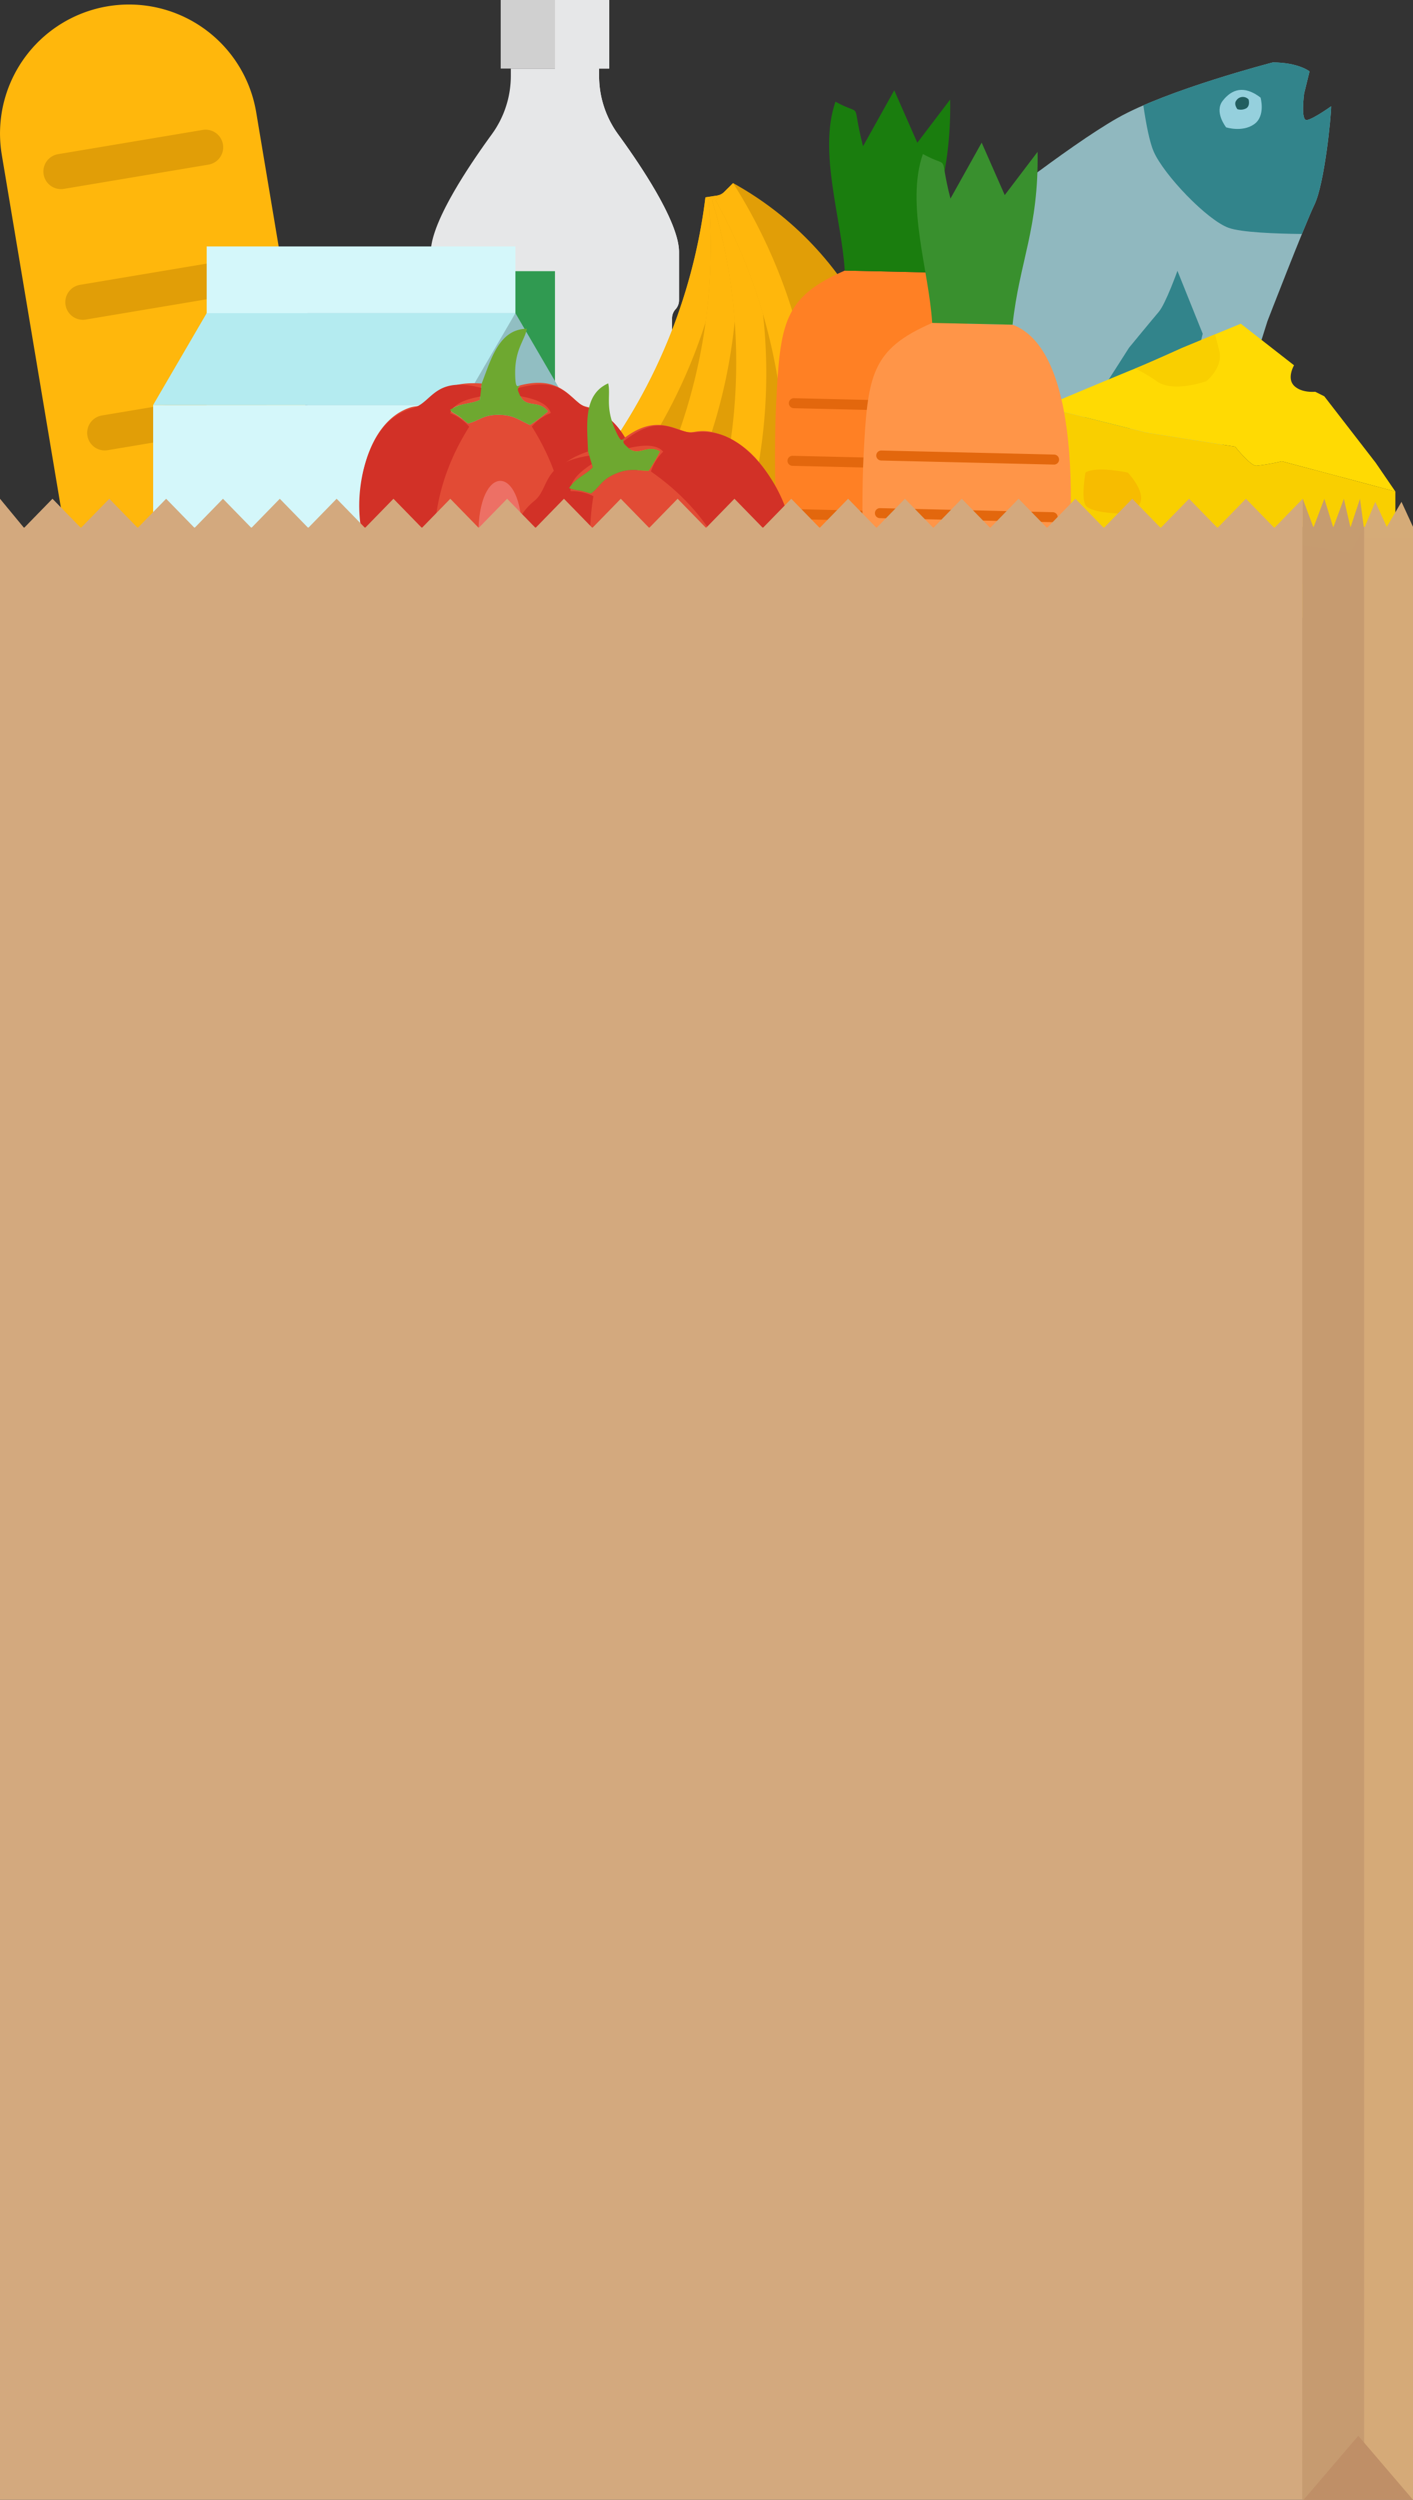 <svg xmlns="http://www.w3.org/2000/svg" width="319" height="564.206" viewBox="0 0 319 564.206">
  <rect x="0" y="0" width="319" height="564.206" fill="#333333" stroke="none"/>
  <g id="Group_107" data-name="Group 107" transform="translate(-297 -125.481)">
    <g id="Group_89" data-name="Group 89" transform="translate(297 125.481)">
      <g id="Group_87" data-name="Group 87" transform="translate(0 0)">
        <g id="Group_56" data-name="Group 56" transform="translate(194.384 28.802) rotate(-9)">
          <path id="Path_146" data-name="Path 146" d="M14.723,7.309c-.41.507-.877,1.128-1.405,1.89-2.326,3.366-6.309,7.961-6.309,7.961L0,22.574a95.839,95.839,0,0,0,2.789-9.992C3.78,7.428,9.828,0,9.828,0S12.119,3.366,14.723,7.309Z" transform="translate(55.412 79.347)" fill="#225e60"/>
          <path id="Path_147" data-name="Path 147" d="M2.4,0S5.1,5.546,7.458,9.961A28.548,28.548,0,0,1,10.19,20.014S6.335,7.432,0,.207Z" transform="translate(64.813 86.237)" fill="#225e60"/>
          <path id="Path_148" data-name="Path 148" d="M2.392,0s2.7,5.547,5.062,9.961A28.6,28.6,0,0,1,10.19,20.014S6.335,7.432,0,.207Z" transform="translate(60.734 88.427)" fill="#225e60"/>
          <path id="Path_149" data-name="Path 149" d="M2.4,0S5.1,5.546,7.458,9.961A28.552,28.552,0,0,1,10.19,20.014S6.335,7.432,0,.207Z" transform="translate(55.628 89.462)" fill="#225e60"/>
          <path id="Path_150" data-name="Path 150" d="M50.83,103.194c.727-.366,12.965-12.736,17.785-18.626S83.783,57.509,83.783,57.509,95.418,37.473,98.4,33.156s6.851-19.115,7.185-21.318c0,0-4.454,2.234-5.912,2.212s.339-6.013.339-6.013L102,3.3S99.894.952,94.136,0c0,0-24.442,2.348-36.618,6.912S21.869,24.79,21.869,24.79L0,85.977C.009,85.969,37.464,109.895,50.83,103.194Z" transform="translate(0 0.009)" fill="#90b8bf"/>
          <path id="Path_151" data-name="Path 151" d="M40.663,14.917,37.248,0s-3.78,6.917-5.617,8.489-7.9,6.947-7.9,6.947S4.692,37.054,0,41.244c0,0,17.776-6.027,21.878-8.115s14.181-7.243,14.181-7.243Z" transform="translate(28.252 43.103)" fill="#32848b"/>
          <path id="Path_152" data-name="Path 152" d="M30.411,0c5.758.952,7.864,3.3,7.864,3.3L36.288,8.036s-1.8,5.991-.339,6.013,5.912-2.212,5.912-2.212c-.339,2.2-4.2,17-7.185,21.318-.8,1.15-2.207,3.419-3.85,6.128-5.8-.982-13.441-2.485-16.12-3.956C10.177,32.843,2.141,21.256.679,15.661.1,13.428-.039,9.234.009,5,12.781,1.7,30.411,0,30.411,0Z" transform="translate(63.729 0)" fill="#32848b"/>
          <path id="Path_153" data-name="Path 153" d="M9.645,2.437s.528,4.326-2.406,5.732S.918,7.86.918,7.86s-2.194-3.855.2-6.071S6.389-.982,9.645,2.437Z" transform="translate(80.504 4.977)" fill="#95d0dd"/>
          <path id="Path_154" data-name="Path 154" d="M3.14.791S3.312,2.2,2.356,2.655A2.6,2.6,0,0,1,.3,2.554S-.415,1.3.365.58A1.76,1.76,0,0,1,3.14.791Z" transform="translate(84.278 6.627)" fill="#225e60"/>
        </g>
        <g id="Group_86" data-name="Group 86" transform="translate(0)">
          <g id="Group_57" data-name="Group 57" transform="translate(97.265)">
            <path id="XMLID_9_" d="M0,0H24.509V15.477H0Z" transform="translate(15.773)" fill="#d0d0d0"/>
            <path id="XMLID_8_" d="M248.416,93.528a3.112,3.112,0,0,0,.818-2.063V80.6c0-6.65-8.408-19.238-13.75-26.564a22.418,22.418,0,0,1-4.311-13.2V39.18H211.251v1.648a22.409,22.409,0,0,1-4.311,13.2C201.6,61.358,193.19,73.946,193.19,80.6V91.47a3.112,3.112,0,0,0,.818,2.063,3.007,3.007,0,0,1,.759,1.991v2.11a3,3,0,0,1-.786,2.027h0a3.007,3.007,0,0,0-.79,2.027v9.7a3.112,3.112,0,0,0,.818,2.063,3.007,3.007,0,0,1,.759,1.991v2.11a3.112,3.112,0,0,1-.818,2.063,3.007,3.007,0,0,0-.759,1.991v9.7a3.112,3.112,0,0,0,.818,2.063,3.007,3.007,0,0,1,.759,1.991v2.11a3.112,3.112,0,0,1-.818,2.063,3.007,3.007,0,0,0-.759,1.991v9.7a3.112,3.112,0,0,0,.818,2.063,3.007,3.007,0,0,1,.759,1.991v2.11a3.112,3.112,0,0,1-.818,2.063,3.007,3.007,0,0,0-.759,1.991v9.7a3.112,3.112,0,0,0,.818,2.063,3.007,3.007,0,0,1,.759,1.991v2.11a3.112,3.112,0,0,1-.818,2.063,3.007,3.007,0,0,0-.759,1.991v9.7a3.112,3.112,0,0,0,.818,2.063,3.007,3.007,0,0,1,.759,1.991v2.11a3.112,3.112,0,0,1-.818,2.063,3.007,3.007,0,0,0-.759,1.991v32.514a5.3,5.3,0,0,0,5.3,5.3h45.431a5.3,5.3,0,0,0,5.3-5.3V201.3a3.112,3.112,0,0,0-.818-2.062,3.007,3.007,0,0,1-.759-1.991v-2.11a3.112,3.112,0,0,1,.818-2.062,3.007,3.007,0,0,0,.759-1.991v-9.7a3.112,3.112,0,0,0-.818-2.063,3.007,3.007,0,0,1-.759-1.991v-2.11a3.112,3.112,0,0,1,.818-2.062,3.007,3.007,0,0,0,.759-1.991v-9.7a3.112,3.112,0,0,0-.818-2.063,3.007,3.007,0,0,1-.759-1.991v-2.11a3.112,3.112,0,0,1,.818-2.062,3.007,3.007,0,0,0,.759-1.991v-9.7a3.112,3.112,0,0,0-.818-2.062,3.007,3.007,0,0,1-.759-1.991v-2.11a3.112,3.112,0,0,1,.818-2.063,3.007,3.007,0,0,0,.759-1.991v-9.7a3.112,3.112,0,0,0-.818-2.063,3.007,3.007,0,0,1-.759-1.991v-2.11a3.112,3.112,0,0,1,.818-2.063,3.007,3.007,0,0,0,.759-1.991v-9.7a3,3,0,0,0-.786-2.027h0a3,3,0,0,1-.786-2.027v-2.11A3.041,3.041,0,0,1,248.416,93.528Z" transform="translate(-193.19 -23.699)" fill="#e6e7e8"/>
            <path id="Path_155" data-name="Path 155" d="M200.339,307.913a4.114,4.114,0,0,1-4.109-4.109V271.29a1.813,1.813,0,0,1,.474-1.221,4.18,4.18,0,0,0,1.1-2.833v-2.11a4.18,4.18,0,0,0-1.1-2.833,1.794,1.794,0,0,1-.474-1.221v-9.7a1.813,1.813,0,0,1,.474-1.221,4.18,4.18,0,0,0,1.1-2.833V245.2a4.18,4.18,0,0,0-1.1-2.833,1.794,1.794,0,0,1-.474-1.221v-9.7a1.813,1.813,0,0,1,.474-1.221,4.18,4.18,0,0,0,1.1-2.833v-2.11a4.18,4.18,0,0,0-1.1-2.833,1.794,1.794,0,0,1-.474-1.221v-9.7a1.813,1.813,0,0,1,.474-1.221,4.18,4.18,0,0,0,1.1-2.833v-2.11a4.18,4.18,0,0,0-1.1-2.833,1.794,1.794,0,0,1-.474-1.221v-9.7a1.813,1.813,0,0,1,.474-1.221,4.18,4.18,0,0,0,1.1-2.833v-2.11a4.18,4.18,0,0,0-1.1-2.833,1.794,1.794,0,0,1-.474-1.221v-9.7a1.812,1.812,0,0,1,.474-1.221,4.18,4.18,0,0,0,1.1-2.833v-2.11a4.18,4.18,0,0,0-1.1-2.833,1.794,1.794,0,0,1-.474-1.221V154.9h53.653v6.567a1.812,1.812,0,0,1-.474,1.221,4.18,4.18,0,0,0-1.1,2.833v2.11a4.18,4.18,0,0,0,1.1,2.833,1.794,1.794,0,0,1,.474,1.221v9.7a1.812,1.812,0,0,1-.474,1.221,4.18,4.18,0,0,0-1.1,2.833v2.11a4.18,4.18,0,0,0,1.1,2.833,1.793,1.793,0,0,1,.474,1.221v9.7a1.812,1.812,0,0,1-.474,1.221,4.18,4.18,0,0,0-1.1,2.833v2.11a4.179,4.179,0,0,0,1.1,2.833,1.794,1.794,0,0,1,.474,1.221v9.7a1.812,1.812,0,0,1-.474,1.221,4.18,4.18,0,0,0-1.1,2.833v2.11a4.18,4.18,0,0,0,1.1,2.833,1.793,1.793,0,0,1,.474,1.221v9.7a1.813,1.813,0,0,1-.474,1.221,4.18,4.18,0,0,0-1.1,2.833v2.11a4.18,4.18,0,0,0,1.1,2.833,1.794,1.794,0,0,1,.474,1.221v9.7a1.813,1.813,0,0,1-.474,1.221,4.18,4.18,0,0,0-1.1,2.833v2.11a4.18,4.18,0,0,0,1.1,2.833,1.794,1.794,0,0,1,.474,1.221v32.514a4.114,4.114,0,0,1-4.109,4.109H200.339Z" transform="translate(-195.029 -93.696)" fill="#309a51"/>
            <path id="XMLID_2_" d="M278.392,30.333a22.418,22.418,0,0,1-4.311-13.2V15.481h2.292V0H264.12V215.41h22.715a5.293,5.293,0,0,0,5.3-5.3V177.593a3,3,0,0,0-.786-2.027c-.039-.044-.075-.087-.111-.13s-.055-.067-.083-.1-.055-.083-.083-.122l-.071-.107c-.028-.043-.047-.087-.071-.13s-.04-.071-.059-.111-.039-.091-.063-.138-.036-.075-.047-.111-.036-.1-.051-.15a.905.905,0,0,1-.036-.111c-.016-.051-.028-.107-.039-.162a1.027,1.027,0,0,1-.024-.107,1.441,1.441,0,0,1-.024-.182c0-.032-.008-.059-.012-.091-.008-.091-.012-.186-.012-.277v-2.11a3.112,3.112,0,0,1,.818-2.062c.028-.032.051-.063.079-.1s.055-.067.083-.1.055-.083.083-.122l.071-.107c.028-.043.047-.087.071-.13s.04-.071.059-.111a1.462,1.462,0,0,0,.059-.138c.016-.04.036-.075.047-.111s.032-.1.051-.146.028-.075.036-.111c.016-.051.024-.107.04-.158a1.021,1.021,0,0,0,.024-.107,1.437,1.437,0,0,0,.024-.182c0-.032.008-.059.012-.091.008-.091.012-.186.012-.277v-9.7a3,3,0,0,0-.786-2.027c-.039-.043-.075-.087-.111-.13s-.055-.067-.083-.1-.055-.083-.083-.122L291,155.19c-.028-.043-.047-.087-.071-.13s-.039-.071-.059-.111-.039-.091-.063-.138-.036-.075-.047-.111-.035-.1-.051-.15a.9.9,0,0,1-.035-.111c-.016-.051-.028-.107-.04-.162a1.051,1.051,0,0,1-.024-.107,1.424,1.424,0,0,1-.024-.182c0-.032-.008-.059-.012-.091-.008-.091-.012-.186-.012-.277v-2.11a3.112,3.112,0,0,1,.818-2.063c.028-.032.051-.063.079-.1s.055-.067.083-.1.055-.083.083-.122l.071-.107c.028-.043.047-.087.071-.13s.04-.071.059-.111a1.458,1.458,0,0,0,.059-.138c.016-.04.035-.075.047-.111s.032-.1.051-.146.028-.075.036-.111c.016-.051.024-.107.039-.158a1.053,1.053,0,0,0,.024-.107,1.442,1.442,0,0,0,.024-.182c0-.032.008-.059.012-.091.008-.091.012-.186.012-.277v-9.7a3,3,0,0,0-.786-2.027c-.04-.043-.075-.087-.111-.13s-.055-.067-.083-.1-.055-.083-.083-.122l-.071-.107c-.028-.043-.047-.087-.071-.13s-.04-.071-.059-.111-.04-.091-.063-.138-.036-.075-.048-.111-.035-.1-.051-.15a.918.918,0,0,1-.036-.111c-.016-.051-.028-.107-.04-.162a1.035,1.035,0,0,1-.024-.107,1.453,1.453,0,0,1-.024-.182c0-.032-.008-.059-.012-.091-.008-.091-.012-.186-.012-.277v-2.11a3.112,3.112,0,0,1,.818-2.063c.028-.032.051-.063.079-.1s.055-.067.079-.1.055-.083.083-.122l.071-.107c.028-.043.047-.087.071-.13a.969.969,0,0,0,.059-.111c.024-.043.04-.091.063-.138s.035-.075.047-.111.036-.1.051-.15a.906.906,0,0,0,.036-.111c.016-.051.028-.107.039-.158a1.037,1.037,0,0,0,.024-.107,1.442,1.442,0,0,0,.024-.182c0-.032.008-.059.012-.091.008-.091.012-.186.012-.277v-9.7a3,3,0,0,0-.786-2.027c-.039-.043-.075-.087-.111-.13s-.055-.067-.083-.1-.055-.083-.083-.122l-.071-.107c-.028-.043-.047-.087-.071-.13s-.04-.071-.059-.111-.04-.091-.063-.138-.036-.075-.047-.111-.036-.1-.051-.15a.9.9,0,0,1-.036-.111c-.016-.051-.028-.107-.04-.162a1.045,1.045,0,0,1-.024-.107,1.42,1.42,0,0,1-.024-.182c0-.032-.008-.059-.012-.091-.008-.091-.012-.186-.012-.277v-2.11a3.112,3.112,0,0,1,.818-2.063c.028-.032.051-.063.079-.1s.055-.067.083-.1.055-.083.083-.122l.071-.107c.028-.043.047-.087.071-.13a.983.983,0,0,0,.059-.111,1.457,1.457,0,0,0,.059-.138c.016-.039.036-.075.047-.111s.035-.1.051-.15c.012-.036.028-.075.036-.111.016-.051.028-.107.04-.158a1.069,1.069,0,0,0,.024-.107,1.436,1.436,0,0,0,.024-.182c0-.032.008-.059.012-.091.008-.091.012-.186.012-.277v-9.7a3,3,0,0,0-.786-2.027c-.04-.043-.075-.087-.111-.13s-.055-.067-.083-.1-.055-.083-.083-.122l-.071-.107c-.028-.043-.047-.087-.071-.13s-.04-.071-.059-.111-.039-.091-.063-.138-.036-.075-.047-.111-.036-.1-.051-.15a.9.9,0,0,1-.036-.111c-.016-.051-.028-.107-.04-.162a1.036,1.036,0,0,1-.024-.107,1.419,1.419,0,0,1-.024-.182c0-.032-.008-.059-.012-.091-.008-.091-.012-.186-.012-.277V91.75a3.113,3.113,0,0,1,.818-2.063c.028-.032.051-.063.079-.1s.055-.067.083-.1.055-.083.083-.122l.071-.107c.028-.043.048-.087.071-.13a1,1,0,0,0,.059-.111,1.459,1.459,0,0,0,.059-.138c.016-.04.036-.075.048-.111s.035-.1.051-.15c.012-.036.028-.075.036-.111.016-.051.028-.107.04-.158a1.062,1.062,0,0,0,.024-.107,1.413,1.413,0,0,0,.024-.182c0-.032.008-.059.012-.091.008-.091.012-.186.012-.277v-9.7a3,3,0,0,0-.786-2.027h0a3,3,0,0,1-.786-2.027v-2.11c0-.095,0-.186.012-.277,0-.032.008-.059.012-.091.008-.059.016-.122.024-.182l.024-.107c.012-.055.024-.107.04-.162.012-.036.024-.071.036-.111s.032-.1.051-.15.032-.075.047-.111a1.51,1.51,0,0,1,.063-.138l.059-.107c.024-.043.047-.087.075-.13s.047-.071.071-.1.055-.083.083-.122.055-.067.079-.1.071-.091.111-.13a3,3,0,0,0,.786-2.027V56.9C292.138,50.247,283.734,37.663,278.392,30.333Z" transform="translate(-236.094)" fill="#e6e7e8"/>
          </g>
          <g id="Group_70" data-name="Group 70" transform="translate(87.752 41.324)">
            <g id="Group_60" data-name="Group 60" transform="translate(0 2.366)">
              <path id="Path_156" data-name="Path 156" d="M256.036,212.38a124.968,124.968,0,0,1-48.456,39.98c.463,2.85.427,2.617.89,5.467A73.94,73.94,0,0,0,284.561,153.1l-5.472.846A125.049,125.049,0,0,1,256.036,212.38Z" transform="translate(-207.58 -153.096)" fill="#e19e07"/>
              <g id="Group_59" data-name="Group 59">
                <g id="Group_58" data-name="Group 58">
                  <path id="Path_157" data-name="Path 157" d="M284.557,153.09l-5.472.846a125.663,125.663,0,0,1-71.505,98.418c.463,2.85.427,2.617.89,5.467A120.732,120.732,0,0,0,284.557,153.09Z" transform="translate(-207.58 -153.09)" fill="#ffb70c"/>
                </g>
              </g>
            </g>
            <g id="Group_63" data-name="Group 63" transform="translate(22.741 1.639)">
              <path id="Path_158" data-name="Path 158" d="M298.285,215.355A124.97,124.97,0,0,1,259.2,264.538c1.044,2.692.96,2.471,2,5.163a73.94,73.94,0,0,0,52.65-118.261c-2.7,1.022-2.48.938-5.176,1.965A124.925,124.925,0,0,1,298.285,215.355Z" transform="translate(-259.2 -151.44)" fill="#e19e07"/>
              <g id="Group_62" data-name="Group 62" transform="translate(0 0)">
                <g id="Group_61" data-name="Group 61">
                  <path id="Path_159" data-name="Path 159" d="M313.859,151.44c-2.7,1.022-2.48.938-5.177,1.965A125.674,125.674,0,0,1,259.2,264.542c1.044,2.692.96,2.471,2,5.163A120.736,120.736,0,0,0,313.859,151.44Z" transform="translate(-259.2 -151.44)" fill="#ffb70c"/>
                </g>
              </g>
            </g>
            <g id="Group_66" data-name="Group 66" transform="translate(47.707 0.837)">
              <path id="Path_160" data-name="Path 160" d="M343.876,215.381a124.977,124.977,0,0,1-28.006,56.232c1.582,2.414,1.454,2.216,3.036,4.63A73.939,73.939,0,0,0,345.819,149.62c-2.427,1.564-2.229,1.436-4.657,3A124.9,124.9,0,0,1,343.876,215.381Z" transform="translate(-315.87 -149.62)" fill="#e19e07"/>
              <g id="Group_65" data-name="Group 65">
                <g id="Group_64" data-name="Group 64">
                  <path id="Path_161" data-name="Path 161" d="M345.823,149.62c-2.427,1.564-2.229,1.436-4.657,3a125.672,125.672,0,0,1-25.3,118.992c1.582,2.414,1.454,2.216,3.035,4.63A120.723,120.723,0,0,0,345.823,149.62Z" transform="translate(-315.87 -149.62)" fill="#ffb70c"/>
                </g>
              </g>
            </g>
            <g id="Group_69" data-name="Group 69" transform="translate(73.814)">
              <path id="Path_162" data-name="Path 162" d="M390.831,212.445a124.958,124.958,0,0,1-15.7,60.826c2.049,2.031,1.881,1.868,3.934,3.9a73.939,73.939,0,0,0,0-129.451c-2.049,2.031-1.881,1.868-3.934,3.9A124.923,124.923,0,0,1,390.831,212.445Z" transform="translate(-375.13 -147.72)" fill="#e19e07"/>
              <g id="Group_68" data-name="Group 68">
                <g id="Group_67" data-name="Group 67">
                  <path id="Path_163" data-name="Path 163" d="M379.064,147.72c-2.049,2.031-1.881,1.868-3.934,3.9a125.673,125.673,0,0,1,0,121.653c2.049,2.031,1.881,1.868,3.934,3.9a120.734,120.734,0,0,0,0-129.451Z" transform="translate(-375.13 -147.72)" fill="#ffb70c"/>
                </g>
              </g>
            </g>
          </g>
          <g id="Group_81" data-name="Group 81" transform="translate(0 1.015)">
            <path id="Path_220" data-name="Path 220" d="M24.31,56.626h0a29.114,29.114,0,0,1,33.526,23.9l41.482,247.6a29.114,29.114,0,0,1-23.9,33.526h0a29.114,29.114,0,0,1-33.526-23.9L.406,90.152A29.116,29.116,0,0,1,24.31,56.626Z" transform="translate(-0.001 -56.221)" fill="#ffb70c"/>
            <g id="Group_80" data-name="Group 80" transform="translate(9.795 28.254)">
              <g id="Group_79" data-name="Group 79">
                <g id="Group_78" data-name="Group 78">
                  <path id="Path_221" data-name="Path 221" d="M59.517,128.243l-32.653,5.472a3.971,3.971,0,1,1-1.313-7.833L58.2,120.41a3.971,3.971,0,0,1,1.313,7.833Z" transform="translate(-22.235 -120.355)" fill="#e19e07"/>
                  <path id="Path_222" data-name="Path 222" d="M69.424,187.36A3.974,3.974,0,0,1,74,190.62h0a3.974,3.974,0,0,1-3.26,4.573l-32.653,5.472a3.974,3.974,0,0,1-4.573-3.26h0a3.974,3.974,0,0,1,3.26-4.573Z" transform="translate(-28.512 -157.811)" fill="#e19e07"/>
                  <path id="Path_223" data-name="Path 223" d="M80.644,254.29a3.974,3.974,0,0,1,4.573,3.26h0a3.974,3.974,0,0,1-3.26,4.573L49.3,267.595a3.974,3.974,0,0,1-4.573-3.26h0a3.974,3.974,0,0,1,3.26-4.573Z" transform="translate(-34.789 -195.255)" fill="#e19e07"/>
                  <path id="Path_224" data-name="Path 224" d="M91.854,321.23a3.974,3.974,0,0,1,4.573,3.26h0a3.974,3.974,0,0,1-3.26,4.573l-32.653,5.472a3.974,3.974,0,0,1-4.573-3.26h0A3.974,3.974,0,0,1,59.2,326.7Z" transform="translate(-41.061 -232.704)" fill="#e19e07"/>
                  <path id="Path_225" data-name="Path 225" d="M103.064,388.17a3.974,3.974,0,0,1,4.573,3.26h0a3.973,3.973,0,0,1-3.26,4.573L71.723,401.47a3.974,3.974,0,0,1-4.573-3.26h0a3.974,3.974,0,0,1,3.26-4.573Z" transform="translate(-47.332 -270.154)" fill="#e19e07"/>
                  <path id="Path_226" data-name="Path 226" d="M114.284,455.1a3.974,3.974,0,0,1,4.573,3.26h0a3.974,3.974,0,0,1-3.26,4.573L82.943,468.4a3.974,3.974,0,0,1-4.573-3.26h0a3.974,3.974,0,0,1,3.26-4.573Z" transform="translate(-53.609 -307.598)" fill="#e19e07"/>
                  <path id="Path_227" data-name="Path 227" d="M125.494,522.04a3.973,3.973,0,0,1,4.573,3.26h0a3.974,3.974,0,0,1-3.26,4.573l-32.653,5.472a3.974,3.974,0,0,1-4.573-3.26h0a3.974,3.974,0,0,1,3.26-4.573Z" transform="translate(-59.881 -345.048)" fill="#e19e07"/>
                  <path id="Path_228" data-name="Path 228" d="M136.714,588.98a3.974,3.974,0,0,1,4.573,3.26h0a3.974,3.974,0,0,1-3.26,4.573l-32.653,5.472a3.974,3.974,0,0,1-4.573-3.26h0a3.974,3.974,0,0,1,3.26-4.573Z" transform="translate(-66.158 -382.498)" fill="#e19e07"/>
                  <path id="Path_229" data-name="Path 229" d="M115.27,661.382l32.653-5.472a3.974,3.974,0,0,1,4.573,3.26h0a3.973,3.973,0,0,1-3.26,4.573l-32.653,5.472a3.974,3.974,0,0,1-4.573-3.26h0A3.974,3.974,0,0,1,115.27,661.382Z" transform="translate(-72.43 -419.942)" fill="#e19e07"/>
                </g>
              </g>
            </g>
          </g>
          <g id="Group_82" data-name="Group 82" transform="translate(34.574 55.62)">
            <rect id="Rectangle_10" data-name="Rectangle 10" width="69.695" height="35.79" transform="translate(12.089)" fill="#d4f7fa"/>
            <path id="Path_230" data-name="Path 230" d="M216.6,326.208H157.58V214.34h46.936L216.6,235.072Z" transform="translate(-122.733 -199.287)" fill="#91bec2"/>
            <rect id="Rectangle_11" data-name="Rectangle 11" width="69.695" height="91.136" transform="translate(0 35.786)" fill="#d4f7fa"/>
            <path id="Path_231" data-name="Path 231" d="M160.263,214.34H90.569L78.48,235.072h69.695Z" transform="translate(-78.48 -199.287)" fill="#b4ebf0"/>
          </g>
          <path id="Path_233" data-name="Path 233" d="M537.31,1027.764l27.847-19.574,27.851,19.574Z" transform="translate(-308.103 -587.788)" fill="#bf8f67"/>
          <g id="Group_84" data-name="Group 84" transform="translate(235.507 73.061)">
            <path id="Path_234" data-name="Path 234" d="M530.495,274.627a46.65,46.65,0,0,1-5.763,1.022c-1.366,0-4.776-4.313-4.776-4.313l-20.133-3.194-23.2-5.8v19.107s3.414,3.754,3.753,6.485a29.032,29.032,0,0,1,0,5.8v11.943l27.3,1.022,5.458-3.414.339,3.071s4.776,2.388,7.763,2.388,34.891,3.414,34.891,3.414V281.447Z" transform="translate(-476.616 -243.582)" fill="#f9cf00"/>
            <path id="Path_235" data-name="Path 235" d="M476.61,238.523s17.062-7.168,20.472-8.529S508,225.218,508,225.218l13.221-5.458,12.027,9.384s-1.7,2.9,0,4.608,4.776,1.366,4.776,1.366l2.049,1.022,11.608,15.005,4.436,6.485-25.626-6.824a46.651,46.651,0,0,1-5.762,1.022c-1.366,0-4.776-4.313-4.776-4.313l-20.133-3.194Z" transform="translate(-476.61 -219.76)" fill="#ffda03"/>
            <path id="Path_236" data-name="Path 236" d="M497.723,295.139s-1.022,5.643,0,7.348,7.168,1.877,7.168,1.877,3.753.511,5.119-2.216-2.732-7-2.732-7S500.111,293.592,497.723,295.139Z" transform="translate(-488.168 -261.547)" fill="#f7bc00"/>
            <path id="Path_237" data-name="Path 237" d="M573.054,319.866s-2.049,2.048,0,3.414a6.9,6.9,0,0,0,3.414,1.366s3.753-2.388,2.049-4.775S573.054,319.866,573.054,319.866Z" transform="translate(-530.056 -275.173)" fill="#f7bc00"/>
            <path id="Path_238" data-name="Path 238" d="M523.72,232.912a30.858,30.858,0,0,1,4.842,2.842c3.754,2.731,11.261,0,11.261,0s3.833-3.075,2.9-6.824c-.255-1.022-.586-2.357-.934-3.749l-7.423,3.066S527.24,231.48,523.72,232.912Z" transform="translate(-502.966 -222.792)" fill="#f9cf00"/>
            <path id="Path_239" data-name="Path 239" d="M624.839,351.822c-2.049-2.388-7.846-2.732-7.846-2.732s-3.753,2.049-4.436,4.093a17.778,17.778,0,0,0-.194,5.463c5.894.595,12.106,1.247,15.93,1.648C627.522,357.588,626.178,353.385,624.839,351.822Z" transform="translate(-552.496 -292.114)" fill="#f7bc00"/>
          </g>
          <g id="Group_100" data-name="Group 100" transform="translate(99.577 105.981) rotate(-43)">
            <g id="Group_100-2" data-name="Group 100" transform="translate(0 0)">
              <path id="Path_248" data-name="Path 248" d="M110.277,14.831l-13-12.671C83.109-2.865,78.572.853,65.47,13.555,47.759,30.731-7.1,93.712.767,113.671,18.385,117.331,124.256,42.835,110.277,14.831Z" transform="translate(0 27.151)" fill="#ff8024" fill-rule="evenodd"/>
              <path id="Path_249" data-name="Path 249" d="M0,29.311,13,41.982C23.976,32.52,32.057,30.209,43.741,17.3L31.658,19.381,35.922,7.173,22.159,11.6c5.4-9.9,4.658-4.516,2.3-11.6C13.884,5.6,7.5,20.222,0,29.311Z" transform="translate(97.281 0)" fill="#1a7d0e" fill-rule="evenodd"/>
              <path id="Path_250" data-name="Path 250" d="M1.92.32l27.9,27.269a1.133,1.133,0,0,1,.021,1.6h0a1.135,1.135,0,0,1-1.6.016L.339,1.932A1.14,1.14,0,0,1,.318.33h0A1.149,1.149,0,0,1,1.92.32Z" transform="translate(67.336 42.235)" fill="#e3670d" fill-rule="evenodd"/>
              <path id="Path_251" data-name="Path 251" d="M1.92.322,28.364,26.167a1.133,1.133,0,0,1,.021,1.6h0a1.135,1.135,0,0,1-1.6.016L.339,1.934A1.14,1.14,0,0,1,.318.332h0A1.144,1.144,0,0,1,1.92.322Z" transform="translate(50.638 60.9)" fill="#e3670d" fill-rule="evenodd"/>
              <path id="Path_252" data-name="Path 252" d="M1.915.321,22.861,20.789a1.133,1.133,0,0,1,.021,1.6h0a1.139,1.139,0,0,1-1.6.021L.339,1.938A1.14,1.14,0,0,1,.318.337h0A1.133,1.133,0,0,1,1.915.321Z" transform="translate(35.226 81.211)" fill="#e3670d" fill-rule="evenodd"/>
              <path id="Path_253" data-name="Path 253" d="M1.925.323l27.9,27.269a1.135,1.135,0,0,1,.016,1.6h0a1.135,1.135,0,0,1-1.6.016L.339,1.94A1.135,1.135,0,0,1,.323.339h0A1.135,1.135,0,0,1,1.925.323Z" transform="translate(58.242 51.536)" fill="#e3670d" fill-rule="evenodd"/>
              <path id="Path_254" data-name="Path 254" d="M1.92.32,28.364,26.165a1.133,1.133,0,0,1,.021,1.6h0a1.135,1.135,0,0,1-1.6.016L.339,1.932A1.14,1.14,0,0,1,.318.33h0A1.149,1.149,0,0,1,1.92.32Z" transform="translate(41.549 70.201)" fill="#e3670d" fill-rule="evenodd"/>
              <path id="Path_255" data-name="Path 255" d="M1.925.322,22.872,20.791a1.128,1.128,0,0,1,.016,1.6h0a1.14,1.14,0,0,1-1.6.021L.339,1.94A1.133,1.133,0,0,1,.318.343h0A1.136,1.136,0,0,1,1.925.322Z" transform="translate(26.126 90.515)" fill="#e3670d" fill-rule="evenodd"/>
            </g>
          </g>
          <g id="Group_101" data-name="Group 101" transform="translate(119.313 117.791) rotate(-43)">
            <g id="Group_100-3" data-name="Group 100" transform="translate(0 0)">
              <path id="Path_248-2" data-name="Path 248" d="M110.277,14.831l-13-12.671C83.109-2.865,78.572.853,65.47,13.555,47.759,30.731-7.1,93.712.767,113.671,18.385,117.331,124.256,42.835,110.277,14.831Z" transform="translate(0 27.151)" fill="#ff9548" fill-rule="evenodd"/>
              <path id="Path_249-2" data-name="Path 249" d="M0,29.311,13,41.982C23.976,32.52,32.057,30.209,43.741,17.3L31.658,19.381,35.922,7.173,22.159,11.6c5.4-9.9,4.658-4.516,2.3-11.6C13.884,5.6,7.5,20.222,0,29.311Z" transform="translate(97.281 0)" fill="#39902e" fill-rule="evenodd"/>
              <path id="Path_250-2" data-name="Path 250" d="M1.92.32l27.9,27.269a1.133,1.133,0,0,1,.021,1.6h0a1.135,1.135,0,0,1-1.6.016L.339,1.932A1.14,1.14,0,0,1,.318.33h0A1.149,1.149,0,0,1,1.92.32Z" transform="translate(67.336 42.235)" fill="#e3670d" fill-rule="evenodd"/>
              <path id="Path_251-2" data-name="Path 251" d="M1.92.322,28.364,26.167a1.133,1.133,0,0,1,.021,1.6h0a1.135,1.135,0,0,1-1.6.016L.339,1.934A1.14,1.14,0,0,1,.318.332h0A1.144,1.144,0,0,1,1.92.322Z" transform="translate(50.638 60.9)" fill="#e3670d" fill-rule="evenodd"/>
              <path id="Path_252-2" data-name="Path 252" d="M1.915.321,22.861,20.789a1.133,1.133,0,0,1,.021,1.6h0a1.139,1.139,0,0,1-1.6.021L.339,1.938A1.14,1.14,0,0,1,.318.337h0A1.133,1.133,0,0,1,1.915.321Z" transform="translate(35.226 81.211)" fill="#e3670d" fill-rule="evenodd"/>
              <path id="Path_253-2" data-name="Path 253" d="M1.925.323l27.9,27.269a1.135,1.135,0,0,1,.016,1.6h0a1.135,1.135,0,0,1-1.6.016L.339,1.94A1.135,1.135,0,0,1,.323.339h0A1.135,1.135,0,0,1,1.925.323Z" transform="translate(58.242 51.536)" fill="#e3670d" fill-rule="evenodd"/>
              <path id="Path_254-2" data-name="Path 254" d="M1.92.32,28.364,26.165a1.133,1.133,0,0,1,.021,1.6h0a1.135,1.135,0,0,1-1.6.016L.339,1.932A1.14,1.14,0,0,1,.318.33h0A1.149,1.149,0,0,1,1.92.32Z" transform="translate(41.549 70.201)" fill="#e3670d" fill-rule="evenodd"/>
              <path id="Path_255-2" data-name="Path 255" d="M1.925.322,22.872,20.791a1.128,1.128,0,0,1,.016,1.6h0a1.14,1.14,0,0,1-1.6.021L.339,1.94A1.133,1.133,0,0,1,.318.343h0A1.136,1.136,0,0,1,1.925.322Z" transform="translate(26.126 90.515)" fill="#e3670d" fill-rule="evenodd"/>
            </g>
          </g>
          <g id="Group_104" data-name="Group 104" transform="translate(81.101 74.195)">
            <g id="Group_102" data-name="Group 102" transform="translate(0)">
              <path id="Path_256" data-name="Path 256" d="M36.559,32.819c-.678.909-.549,1,.027,2.31,1.287,2.927,4.271.863,6.293,3.578a40.925,40.925,0,0,1-4.044,3.044c-2.325-1-3.642-2.223-6.808-2.287-3.858-.08-4.547,1.31-7.16,1.942-.723-.53-1.185-.969-2.1-1.624-.947-.682-1.337-.651-2-1.435,2.5-1.624,4.487-1.234,6.747-2.238l.409-3.711c-9.719-.727-10.871,4.252-13.017,4.854-1.019.288-2.128.223-3.184.576C3.2,40.683-.411,52.618.619,63.261,1.611,73.537,9.487,93.506,19.3,96.782c3.093,1.034,3.377.027,5.929-.458a8.176,8.176,0,0,0,6.8,3.548c3.15-.155,4.835-2.23,6.463-3.79,1.878.231,4.631,3.184,10.416-1.624,11.817-9.825,21.866-40.616,8.481-53.52-3.964-3.824-5.873-2.775-7.311-3.96C47.138,34.553,44.541,30.775,36.559,32.819Z" transform="translate(-0.278 -20.029)" fill="#e24b35" fill-rule="evenodd"/>
              <path id="Path_257" data-name="Path 257" d="M92.15,34.324c.151,1.658.144,1.287,1.829,1.613,2.336.454,5.767,1.34,6.543,3.733a11.073,11.073,0,0,0-4.3,3.04c12.65,20.086,8.1,39.291-.114,54.152,11.65,7.008,23.5-20.314,24.778-33.111.909-9.083-2.151-18.7-7.107-22.737a13.577,13.577,0,0,0-4.956-2.541C104.319,37.091,104.013,30.693,92.15,34.324Z" transform="translate(-57.259 -20.644)" fill="#d23127" fill-rule="evenodd"/>
              <path id="Path_258" data-name="Path 258" d="M28.9,34.474c-.151,1.658-.144,1.287-1.829,1.613-2.336.454-5.767,1.34-6.543,3.733a11.073,11.073,0,0,1,4.3,3.04c-12.65,20.086-8.1,39.291.114,54.152C13.289,104.021,1.442,76.7.159,63.9-.75,54.818,2.309,45.2,7.265,41.165a13.576,13.576,0,0,1,4.956-2.541C16.727,37.246,17.034,30.843,28.9,34.474Z" transform="translate(0.001 -20.738)" fill="#d23127" fill-rule="evenodd"/>
              <path id="Path_259" data-name="Path 259" d="M71.05,102.7c0,15.107,9.852,15.225,9.852,0C80.9,86.585,71.05,86.755,71.05,102.7Z" transform="translate(-44.148 -56.343)" fill="#ed7065" fill-rule="evenodd"/>
              <path id="Path_260" data-name="Path 260" d="M61.276,12.362l-.409,3.711c-2.264,1-4.248.613-6.747,2.238.666.784,1.053.753,2,1.435.909.655,1.374,1.094,2.1,1.624,2.613-.632,3.3-2.022,7.16-1.942,3.165.064,4.483,1.284,6.808,2.287a40.34,40.34,0,0,0,4.044-3.044c-2.022-2.711-5.006-.651-6.293-3.578-.576-1.306-.7-1.4-.027-2.31-.549.136-1.034.92-1.079-2.624C68.762,4.612,70.984,2.688,71.469,0,65.134.1,63.378,6.967,61.276,12.362Z" transform="translate(-33.628)" fill="#6ea830" fill-rule="evenodd"/>
            </g>
            <g id="Group_103" data-name="Group 103" transform="translate(34.259 12.332)">
              <path id="Path_261" data-name="Path 261" d="M115.992,60.349c-.273,1.1-.117,1.136.924,2.117,2.325,2.192,4.271-.867,7.19.841a40.444,40.444,0,0,1-2.541,4.381c-2.533-.019-4.222-.629-7.16.545-3.586,1.431-3.677,2.98-5.835,4.581-.871-.2-1.469-.428-2.563-.678a8.264,8.264,0,0,1-2.4-.541c1.67-2.472,3.65-2.885,5.342-4.691l-1.072-3.574c-9.231,3.124-8.349,8.16-10.091,9.549-.825.659-1.874,1.034-2.707,1.772C88.344,80.6,89.673,93,94.77,102.4c4.922,9.076,19.958,24.4,30.275,23.581,3.252-.257,3.12-1.291,5.282-2.734a8.162,8.162,0,0,0,7.641.617c2.84-1.374,3.582-3.942,4.475-6.013,1.821-.519,5.505,1.128,8.958-5.558,7.05-13.657,4.3-45.928-13.059-52.592-5.142-1.973-6.49-.265-8.277-.8C126.4,57.823,122.542,55.351,115.992,60.349Z" transform="translate(-90.48 -47.956)" fill="#e24b35" fill-rule="evenodd"/>
              <path id="Path_262" data-name="Path 262" d="M155.39,61.923c.788,1.469.632,1.128,2.313.772,2.329-.492,5.831-1.015,7.478.886a11.019,11.019,0,0,0-2.772,4.475c19.481,13.563,22.778,33.02,21.01,49.911,13.46,1.908,13.718-27.867,9.9-40.154-2.7-8.72-9.273-16.383-15.41-18.167a13.611,13.611,0,0,0-5.555-.409C167.677,59.727,164.9,53.953,155.39,61.923Z" transform="translate(-130.813 -48.167)" fill="#d23127" fill-rule="evenodd"/>
              <path id="Path_263" data-name="Path 263" d="M109.615,75.21c.507,1.586.371,1.242-1.053,2.2-1.973,1.329-4.786,3.483-4.566,5.99a11.022,11.022,0,0,1,5.142,1.125c-3.817,23.43,7.864,39.336,21.219,49.82-8,11-29.556-9.542-35.728-20.829-4.381-8.008-5.312-18.061-2.321-23.71a13.6,13.6,0,0,1,3.571-4.271C99.491,82.506,97.279,76.494,109.615,75.21Z" transform="translate(-90.536 -59.065)" fill="#d23127" fill-rule="evenodd"/>
              <path id="Path_264" data-name="Path 264" d="M166.174,134.948c5.892,13.911,15.009,10.178,9.072-3.843C168.964,116.271,159.957,120.273,166.174,134.948Z" transform="translate(-136.213 -87.994)" fill="#ed7065" fill-rule="evenodd"/>
              <path id="Path_265" data-name="Path 265" d="M129.4,47.939l1.072,3.574c-1.693,1.806-3.673,2.223-5.342,4.691a8.144,8.144,0,0,0,2.4.541c1.094.25,1.692.473,2.563.678,2.158-1.6,2.253-3.15,5.835-4.581,2.942-1.174,4.631-.568,7.16-.545a41.087,41.087,0,0,0,2.541-4.381c-2.919-1.708-4.865,1.355-7.19-.841-1.037-.981-1.2-1.015-.924-2.117-.451.337-.594,1.249-2.018-2-2.23-5.085-.935-7.724-1.537-10.39C128.174,35.141,129.234,42.146,129.4,47.939Z" transform="translate(-112.01 -32.57)" fill="#6ea830" fill-rule="evenodd"/>
            </g>
          </g>
          <rect id="Rectangle_14" data-name="Rectangle 14" width="294.091" height="445.125" transform="translate(0 119.081)" fill="#d3a97e"/>
        </g>
      </g>
      <path id="Path_240" data-name="Path 240" d="M997,257.918v-6.579l5.432,6.579,6.415-6.579,6.415,6.579,6.415-6.579,6.415,6.579,6.415-6.579,6.415,6.579,6.416-6.579,6.415,6.579,6.415-6.579,6.415,6.579,6.415-6.579,6.416,6.579,6.415-6.579,6.416,6.579,6.415-6.579,6.415,6.579,6.415-6.579,6.415,6.579,6.415-6.579,6.416,6.579,6.415-6.579,6.415,6.579,6.415-6.579,6.415,6.579,6.415-6.579,6.415,6.579,6.416-6.579,6.415,6.579,6.415-6.579,6.415,6.579,6.415-6.579,6.415,6.579,6.415-6.579,6.415,6.579,6.415-6.579,6.415,6.579,6.415-6.579,6.415,6.579,6.415-6.579,6.415,6.579,6.415-6.579,6.416,6.579,6.415-6.579,6.415,6.579,6.415-6.579V270.6H997Z" transform="translate(-997 -138.77)" fill="#d3a97e"/>
    </g>
    <g id="Group_94" data-name="Group 94" transform="translate(591.042 244.398)">
      <g id="Group_93" data-name="Group 93">
        <rect id="Rectangle_22" data-name="Rectangle 22" width="24.958" height="445.289" fill="#d5aa78"/>
        <rect id="Rectangle_23" data-name="Rectangle 23" width="13.925" height="445.289" fill="#c69b70"/>
      </g>
      <path id="Path_245" data-name="Path 245" d="M430.08,1499.064l12.352-14.444,12.352,14.444Z" transform="translate(-429.826 -1053.776)" fill="#bf8f67"/>
    </g>
    <path id="Path_247" data-name="Path 247" d="M2463.819,242.677l2.373-5.651,2.593,5.651,3.324-5.651,2.6,5.651V245.3h-10.886Z" transform="translate(-1858.706 1.721)" fill="#d5ab78"/>
    <path id="Path_246" data-name="Path 246" d="M2450.1,236.53l2.423,6.49,2.458-6.49,2.014,6.49,2.393-6.49,1.491,6.49,2.148-6.49.873,6.49-3.021,5.748-10.779-1.783Z" transform="translate(-1858.994 1.524)" fill="#c69c70"/>
  </g>
</svg>
